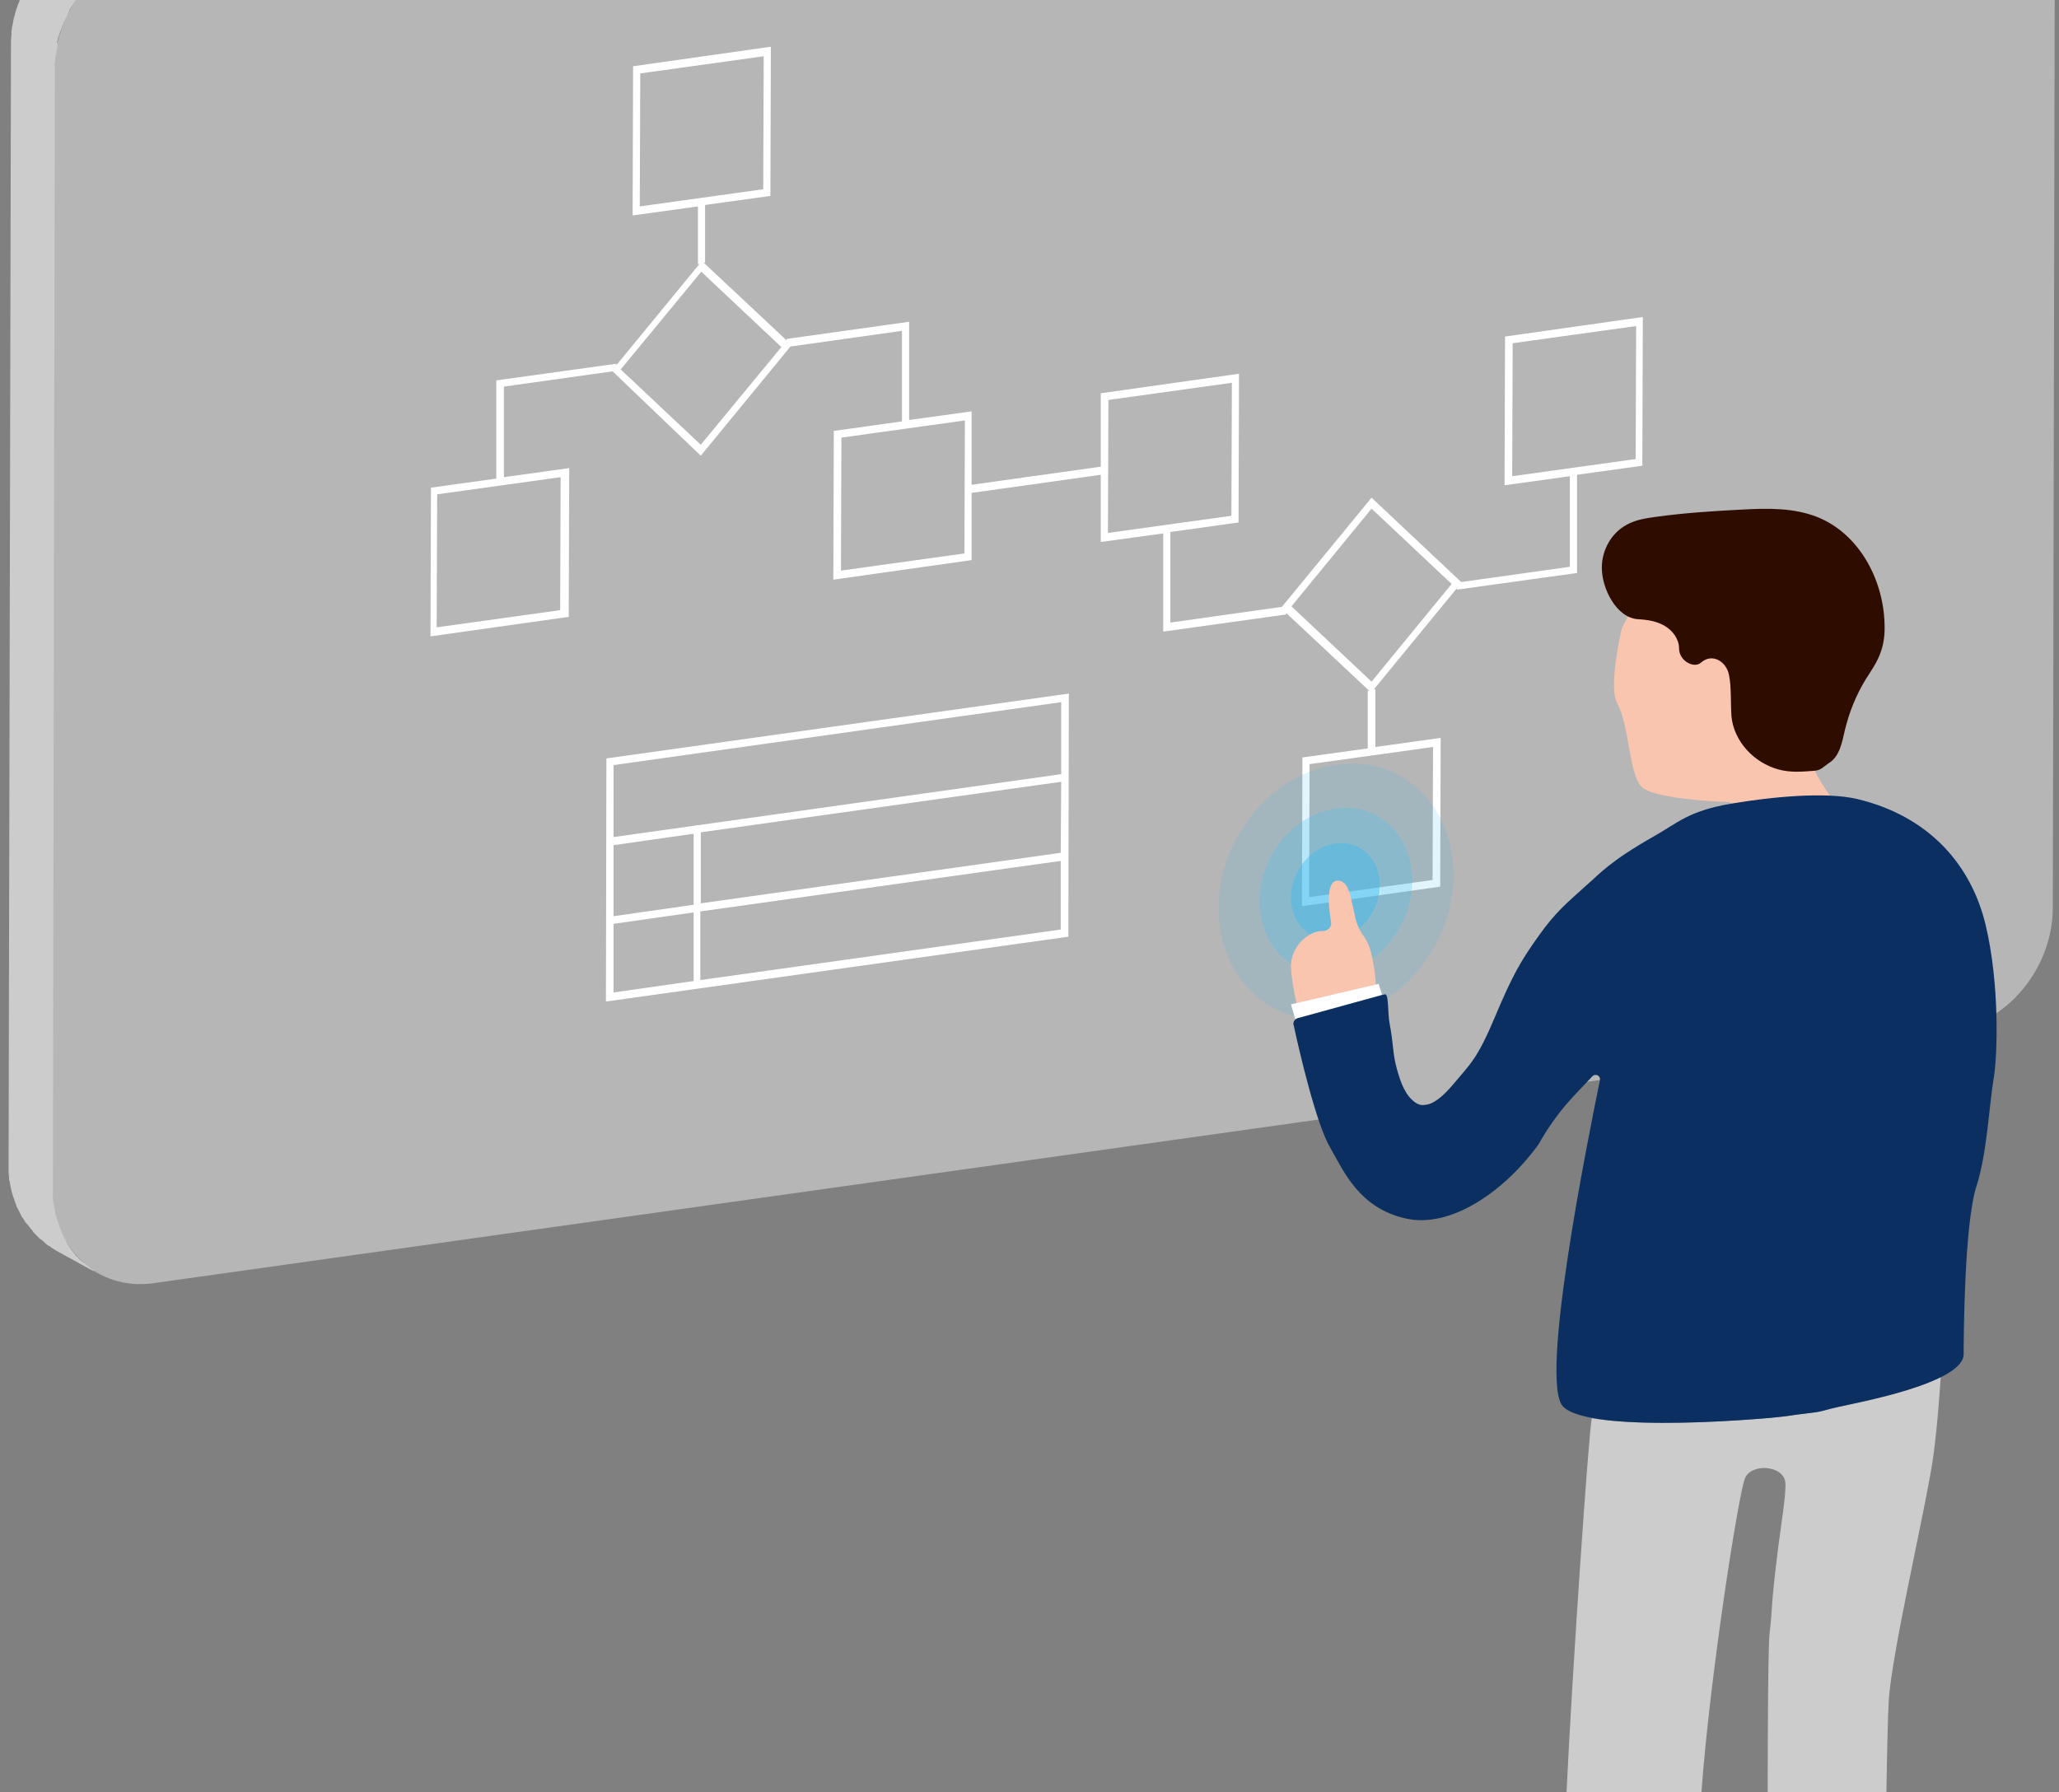 <?xml version="1.0" encoding="utf-8"?>
<!-- Generator: Adobe Illustrator 22.1.0, SVG Export Plug-In . SVG Version: 6.00 Build 0)  -->
<svg version="1.1" id="Ebene_1" xmlns="http://www.w3.org/2000/svg" xmlns:xlink="http://www.w3.org/1999/xlink" x="0px" y="0px"
	 viewBox="0 0 431.9 376" style="enable-background:new 0 0 431.9 376;" xml:space="preserve">
<rect x="0" y="0" width="431.9" height="376" fill="#808080" stroke="none"/>
<style type="text/css">
	.st0{opacity:0.6;}
	.st1{enable-background:new    ;}
	.st2{fill:#DBDBDB;}
	.st3{fill:#FFFFFF;}
	.st4{fill:#CCCCCC;}
	.st5{opacity:0.7;}
	.st6{clip-path:url(#SVGID_1_);}
	.st7{opacity:0.2;fill:#3DBDEF;}
	.st8{opacity:0.522;fill:#3DBDEF;}
	.st9{opacity:0.906;fill:#3DBDEF;}
	.st10{fill:#F9C5AF;}
	.st11{fill:#2E0D00;}
	.st12{fill:#0A2F60;}
	.st13{fill:none;}
</style>
<g class="st0">
	<g>
		<g class="st1">
			<path class="st2" d="M16.1-0.3c-2.9,4.3-4.7,9.6-4.7,15L11,249.3c0,12.6,9.4,21.5,21.1,19.9l377.3-53
				c11.7-1.6,21.2-13.2,21.2-25.8L431-0.2H16.1V-0.3z"/>
			<path class="st3" d="M19.5,266.4c-0.3-0.2-0.5-0.3-0.7-0.5c-0.1-0.1-0.1-0.1-0.2-0.2c-0.3-0.2-0.6-0.5-0.9-0.7
				c-0.1,0-0.1-0.1-0.2-0.1c-0.2-0.2-0.5-0.4-0.7-0.6c-0.1-0.1-0.2-0.2-0.3-0.3c-0.2-0.2-0.3-0.4-0.5-0.5c-0.1-0.1-0.2-0.3-0.3-0.4
				c-0.1-0.2-0.3-0.3-0.4-0.5c-0.1-0.2-0.3-0.3-0.4-0.5c-0.1-0.2-0.2-0.3-0.3-0.5c-0.2-0.3-0.4-0.5-0.5-0.8
				c-0.1-0.1-0.2-0.3-0.2-0.4c-0.3-0.6-0.6-1.1-0.9-1.8c-0.1-0.2-0.1-0.3-0.2-0.5c-0.1-0.3-0.2-0.5-0.3-0.8
				c-0.1-0.2-0.1-0.4-0.2-0.6c-0.1-0.3-0.2-0.6-0.3-0.9c-0.1-0.2-0.1-0.4-0.2-0.6c-0.1-0.3-0.2-0.6-0.2-0.9c0-0.2-0.1-0.4-0.1-0.5
				c-0.1-0.4-0.1-0.8-0.2-1.1c0-0.1,0-0.3-0.1-0.4c0-0.1,0-0.2,0-0.3c0-0.4-0.1-0.7-0.1-1.1c0-0.2,0-0.3,0-0.5c0-0.4,0-0.8,0-1.2
				l0.4-234.6c0-0.4,0-0.8,0-1.1c0-0.4,0.1-0.9,0.1-1.3c0-0.2,0-0.3,0.1-0.4c0-0.3,0.1-0.5,0.1-0.8c0-0.2,0.1-0.4,0.1-0.6
				c0-0.2,0.1-0.4,0.1-0.5c0-0.2,0.1-0.4,0.1-0.6C12,9.1,12,8.9,12,8.8c0.1-0.3,0.1-0.5,0.2-0.8c0-0.1,0-0.2,0.1-0.3
				c0.1-0.3,0.2-0.7,0.3-1c0-0.1,0.1-0.2,0.1-0.2C12.8,6.2,12.9,6,13,5.7c0-0.1,0.1-0.2,0.1-0.3c0.1-0.2,0.2-0.4,0.3-0.7
				c0.1-0.1,0.1-0.2,0.2-0.4c0.1-0.2,0.2-0.4,0.3-0.6C14,3.6,14,3.5,14.1,3.3c0.1-0.2,0.2-0.5,0.3-0.7c0-0.1,0.1-0.2,0.1-0.3
				C14.6,2,14.8,1.7,15,1.4c0,0,0-0.1,0.1-0.1c0.2-0.3,0.3-0.6,0.5-0.8c0.1-0.1,0.2-0.2,0.2-0.3C15.9,0,16-0.2,16.1-0.3H4.3l0,0
				c0,0.1-0.1,0.2-0.1,0.2C4.1,0.1,4.1,0.2,4,0.4c0,0.1-0.1,0.2-0.1,0.3c0,0,0,0.1-0.1,0.1C3.7,1.1,3.7,1.3,3.6,1.5
				c0,0.1-0.1,0.2-0.1,0.2l0,0C3.4,2,3.3,2.3,3.2,2.7l0,0c0,0.1,0,0.2-0.1,0.3c0,0.3-0.1,0.5-0.2,0.7v0.1c0,0.2-0.1,0.3-0.1,0.5
				c0,0.2-0.1,0.3-0.1,0.5v0.1c0,0.2-0.1,0.4-0.1,0.5S2.5,5.7,2.5,5.8v0.1c0,0.3-0.1,0.5-0.1,0.8c0,0.1,0,0.2,0,0.4v0.1
				c0,0.4-0.1,0.9-0.1,1.3l0,0c0,0.4,0,0.7,0,1.1L1.8,244.3c0,0.2,0,0.4,0,0.6c0,0.2,0,0.4,0,0.5c0,0.2,0,0.3,0,0.5
				c0,0.4,0.1,0.7,0.1,1.1c0,0.1,0,0.2,0,0.3c0,0,0,0,0,0.1s0,0.2,0.1,0.3c0.1,0.4,0.1,0.8,0.2,1.1c0,0.2,0.1,0.4,0.1,0.5
				c0.1,0.3,0.1,0.6,0.2,0.9c0.1,0.2,0.1,0.4,0.2,0.6c0.1,0.3,0.2,0.6,0.3,0.9c0.1,0.2,0.1,0.4,0.2,0.6c0.1,0.3,0.2,0.5,0.3,0.8
				c0,0.1,0.1,0.2,0.1,0.3l0.1,0.1c0.3,0.6,0.6,1.2,0.9,1.8c0,0,0,0.1,0.1,0.1c0.1,0.1,0.1,0.2,0.2,0.3c0.2,0.3,0.3,0.5,0.5,0.8
				c0.1,0.1,0.1,0.2,0.2,0.2c0.1,0.1,0.1,0.1,0.2,0.2c0.1,0.2,0.3,0.4,0.4,0.5s0.1,0.2,0.2,0.3c0.1,0.1,0.1,0.1,0.2,0.2
				s0.2,0.3,0.3,0.4c0.1,0.1,0.1,0.2,0.2,0.3c0.1,0.1,0.2,0.2,0.3,0.3c0.1,0.1,0.2,0.2,0.3,0.3c0.1,0.1,0.1,0.1,0.2,0.2
				c0.2,0.2,0.3,0.3,0.5,0.5c0.1,0,0.1,0.1,0.2,0.1l0,0c0.2,0.2,0.5,0.4,0.7,0.6l0.1,0.1c0.1,0.1,0.1,0.1,0.2,0.2
				c0.1,0.1,0.3,0.2,0.4,0.3c0.1,0.1,0.2,0.2,0.4,0.2c0.1,0.1,0.2,0.1,0.2,0.2l0.1,0.1c0.2,0.1,0.5,0.3,0.7,0.4c0,0,0.1,0,0.1,0.1
				l9.1,5c-0.3-0.2-0.7-0.4-1-0.6C19.7,266.5,19.6,266.5,19.5,266.4z"/>
		</g>
	</g>
</g>
<g>
	<g class="st1">
		<g>
			<path class="st3" d="M315.7,70.6l-0.1,31.2l13.7-1.9v19l-22.8,3.2l-18.8-17.7l-18.8,22.9l-23.4,3.3v-19l14.3-2l0.1-31.2l-29,4.1
				v15.4l-27.1,3.8V86.3l-13.1,1.8V67.5L165,71.1v0.3l-17.4-16.3h0.3V43l13.7-1.9l0.1-31.3l-28.9,4.1l-0.1,31.3l13.7-1.9v12.1h0.3
				l-17.4,21.2v-0.3l-25.2,3.5v20.6l-13.7,1.9l-0.1,31.2l29-4.1l0.1-31.2l-13.7,1.9v-19l22.8-3.2L147,95.6l18.8-22.9l23.4-3.3v19
				l-14.3,2l-0.1,31.2l29-4.1v-14.1l27.1-3.8v14.1l13.1-1.8v20.6l25.8-3.6v-0.3l17.4,16.3h-0.3V157l-13.7,1.9l-0.1,31.2l29-4.1
				l0.1-31.2l-13.7,1.9v-12.1h-0.3l17.4-21.2v0.3l25.2-3.5V99.6l13.7-1.9l0.1-31.2L315.7,70.6z M134.2,43.3l0.1-27.9l25.9-3.6
				l-0.1,27.9L134.2,43.3z M117.6,100.1l-0.1,27.9l-25.9,3.6l0.1-27.9L117.6,100.1z M147,93.3l-16.8-15.8L147.1,57l16.8,15.8
				L147,93.3z M202.3,116.1l-25.9,3.6l0.1-27.9l25.9-3.6L202.3,116.1z M232.4,111.8l0.1-27.9l25.9-3.6l-0.1,27.9L232.4,111.8z
				 M300.6,156.7l-0.1,27.9l-25.9,3.6l0.1-27.9L300.6,156.7z M287.7,143l-16.8-15.8l16.8-20.5l16.8,15.8L287.7,143z M343.1,96.3
				l-25.9,3.6l0.1-27.9l25.9-3.6L343.1,96.3z"/>
			<path class="st3" d="M127.1,210.1l97-13.6l0.1-51l-97,13.6L127.1,210.1z M128.7,193.8l16.8-2.4v14.4l-16.8,2.4V193.8z
				 M128.7,177.3l16.8-2.4v14.9l-16.8,2.4V177.3z M222.5,178.9L147,189.5v-14.9l75.6-10.6L222.5,178.9z M222.5,195l-75.6,10.6v-14.4
				l75.6-10.6V195z M128.7,160.5l93.9-13.2v15.1l-93.9,13.2L128.7,160.5z"/>
		</g>
	</g>
</g>
<g>
	<path class="st4" d="M385.2,295.2c-2.3,0.5-3.1,0.9-4.8,1.1c-1.3,0.2-3.5,0.4-5.3,0.7c-2.1,0.4-28.5,2.8-41.2,0.5
		c-0.7,3.5-4.1,53.2-5.3,78.5h28.3c1.7-23.7,7.7-62.2,9.1-65.8c1.2-3.3,8.1-2.9,8.5,0.8c0.2,2.2-0.8,8.2-1.5,13.6
		c-1.7,13.6-1.1,12.1-1.8,18c-0.3,2.1-0.4,18.8-0.4,33.4h24.9c0.1-6.9,0.3-16.5,0.5-19.5c0.7-9.6,6.6-35.3,8.7-47.1
		c1-5.2,1.7-13.2,2.2-20.6C400.5,292.3,388.3,294.5,385.2,295.2z"/>
	<g class="st5">
		<g>
			<g class="st1">
				<defs>
					<polygon id="SVGID_2_" class="st1" points="255.5,217.1 255.6,163.8 305,156.9 304.9,210.2 					"/>
				</defs>
				<clipPath id="SVGID_1_">
					<use xlink:href="#SVGID_2_"  style="overflow:visible;"/>
				</clipPath>
				<g class="st6">
					<path class="st7" d="M280.2,204.4c-8.9,1.2-16.1-5.5-16-15.1s7.2-18.4,16.1-19.6c8.9-1.2,16.1,5.5,16.1,15.1
						C296.3,194.3,289.1,203.1,280.2,204.4 M280.3,160.4c-13.6,1.9-24.7,15.4-24.7,30.1c0,14.7,11,25.1,24.6,23.2
						c13.6-1.9,24.7-15.4,24.7-30.1C304.9,168.8,293.9,158.4,280.3,160.4"/>
					<path class="st8" d="M280.2,197.1c-5.2,0.7-9.3-3.2-9.3-8.8c0-5.6,4.2-10.7,9.4-11.4c5.2-0.7,9.3,3.2,9.3,8.8
						S285.4,196.4,280.2,197.1 M280.3,169.6c-8.9,1.2-16.1,10-16.1,19.6s7.2,16.3,16,15.1c8.9-1.2,16.1-10,16.1-19.6
						C296.3,175.2,289.1,168.4,280.3,169.6"/>
					<path class="st9" d="M280.2,176.9c-5.2,0.7-9.4,5.8-9.4,11.4c0,5.6,4.2,9.5,9.3,8.8c5.2-0.7,9.4-5.8,9.4-11.4
						S285.4,176.2,280.2,176.9"/>
				</g>
			</g>
		</g>
	</g>
	<g>
		<path class="st10" d="M288.6,206.6c-0.1-2.4-0.6-5.3-1.2-7.5c-0.3-0.9-0.8-2-1.4-2.8c-0.9-1.2-1.5-2.7-1.8-4.2
			c-0.2-0.8-0.3-1.6-0.6-2.7c-0.3-1.5-0.8-4.2-2.5-4.6c-3-0.7-2.5,5-1.9,8.6c0.2,1-0.6,1.9-1.6,1.9c-0.4,0-0.8,0-1.1,0.1
			c0,0,0,0-0.1,0c-3.2,0.8-5.7,4.1-5.6,7.4c0.1,2.3,0.6,5.4,1.2,7.7L288.6,206.6z"/>
	</g>
	<path class="st10" d="M344.6,165.3c2.9,2.2,15.2,2.9,17.4,2.9c0.5,0,1,0.1,1.4,0.4c6.6-1.1,14.4-1.9,20.5-1.6
		c-1-1.4-2.6-3.9-3.3-5.5l0,0c-2.6,0.2-5,0.4-7.5-0.3c-5.1-1.4-9.3-5.9-9.8-11.1c-0.2-2.5,0-6.2-0.5-8.6c-0.5-2.9-3.5-4.8-5.9-2.7
		c-1.4,1.3-4.6-0.3-4.6-3c0-1.9-1.3-3.7-3-4.7s-3.7-1.3-5.6-1.4c-0.7,0-1.4-0.2-2.1-0.5c-0.8,1.2-1.4,2.6-1.4,2.6s-2.9,12.2-1,15.7
		C341.8,152,341.7,163.1,344.6,165.3z"/>
	<path class="st3" d="M272.2,213.6l17.7-4.9l-0.7-2.3l-18.4,4.3l0.9,3.1C271.9,213.8,272,213.7,272.2,213.6z"/>
	<g>
		<path class="st11" d="M336,119.1c0-3.7,2-7.3,5.2-9c1.9-1.1,4.2-1.4,6.3-1.7c5.9-0.8,11.9-1.2,17.9-1.5c5.4-0.3,10.9-0.4,15.9,1.6
			c8.6,3.5,13.7,12.9,14,22.2c0.1,2.1-0.1,4.2-0.8,6.1c-0.7,2.1-2,3.9-3.2,5.8c-2,3.3-3.4,6.8-4.3,10.5c-0.6,2.6-1.1,5.6-3.4,7
			c-1.2,0.8-1.6,1.5-3.1,1.6c-2.6,0.2-5,0.4-7.5-0.3c-5.1-1.4-9.3-5.9-9.8-11.1c-0.2-2.5,0-6.2-0.5-8.6c-0.5-2.9-3.5-4.8-5.9-2.7
			c-1.4,1.3-4.6-0.3-4.6-3c0-1.9-1.3-3.7-3-4.7s-3.7-1.3-5.6-1.4C339,129.6,336,123.4,336,119.1z"/>
	</g>
	<path class="st12" d="M272.2,213.6l18.2-5c1-0.3,0.6,3.5,1.1,6.2c0.8,4.1,0.6,6.2,1.5,9.4s1.8,5.6,3.9,7.1c1.7,1.2,4.2,0.6,7.9-3.8
		c3.7-4.4,5.1-5.4,8.8-14.2c3.7-8.8,5.4-11.7,9.1-16.9s5.8-6.8,10.2-10.8c2.8-2.4,4.6-4.8,14.1-10.2c4.8-2.7,7.2-5.3,16.1-6.8
		c8.8-1.5,19.9-2.5,26.4-1c15.2,3.6,24,13.9,27,26.4s2.5,27.6,1.7,32.2c-1,6.1-1.4,15.7-3.6,22.6c-2.6,8-2.7,32.2-2.7,35.3
		c-0.1,6.1-22.2,10.1-26.5,11.1c-2.3,0.5-3.1,0.9-4.8,1.1c-1.3,0.2-3.5,0.4-5.3,0.7c-2.6,0.5-41.5,4-47.4-1.9
		c-5.1-5.1,5-55.2,7.7-68.5c0.2-0.9-0.9-1.5-1.6-0.8c-3.5,3.8-7.1,6.9-11.3,14.3c-7.1,9.8-18.4,17.7-27.9,15.5
		c-9.6-2.2-12.8-9.6-15.8-14.9c-2.9-4.9-6.5-20.3-7.6-25.5C271.1,214.6,271.5,213.8,272.2,213.6z"/>
</g>
<rect x="-70" y="0" class="st13" width="1220" height="376"/>
</svg>
